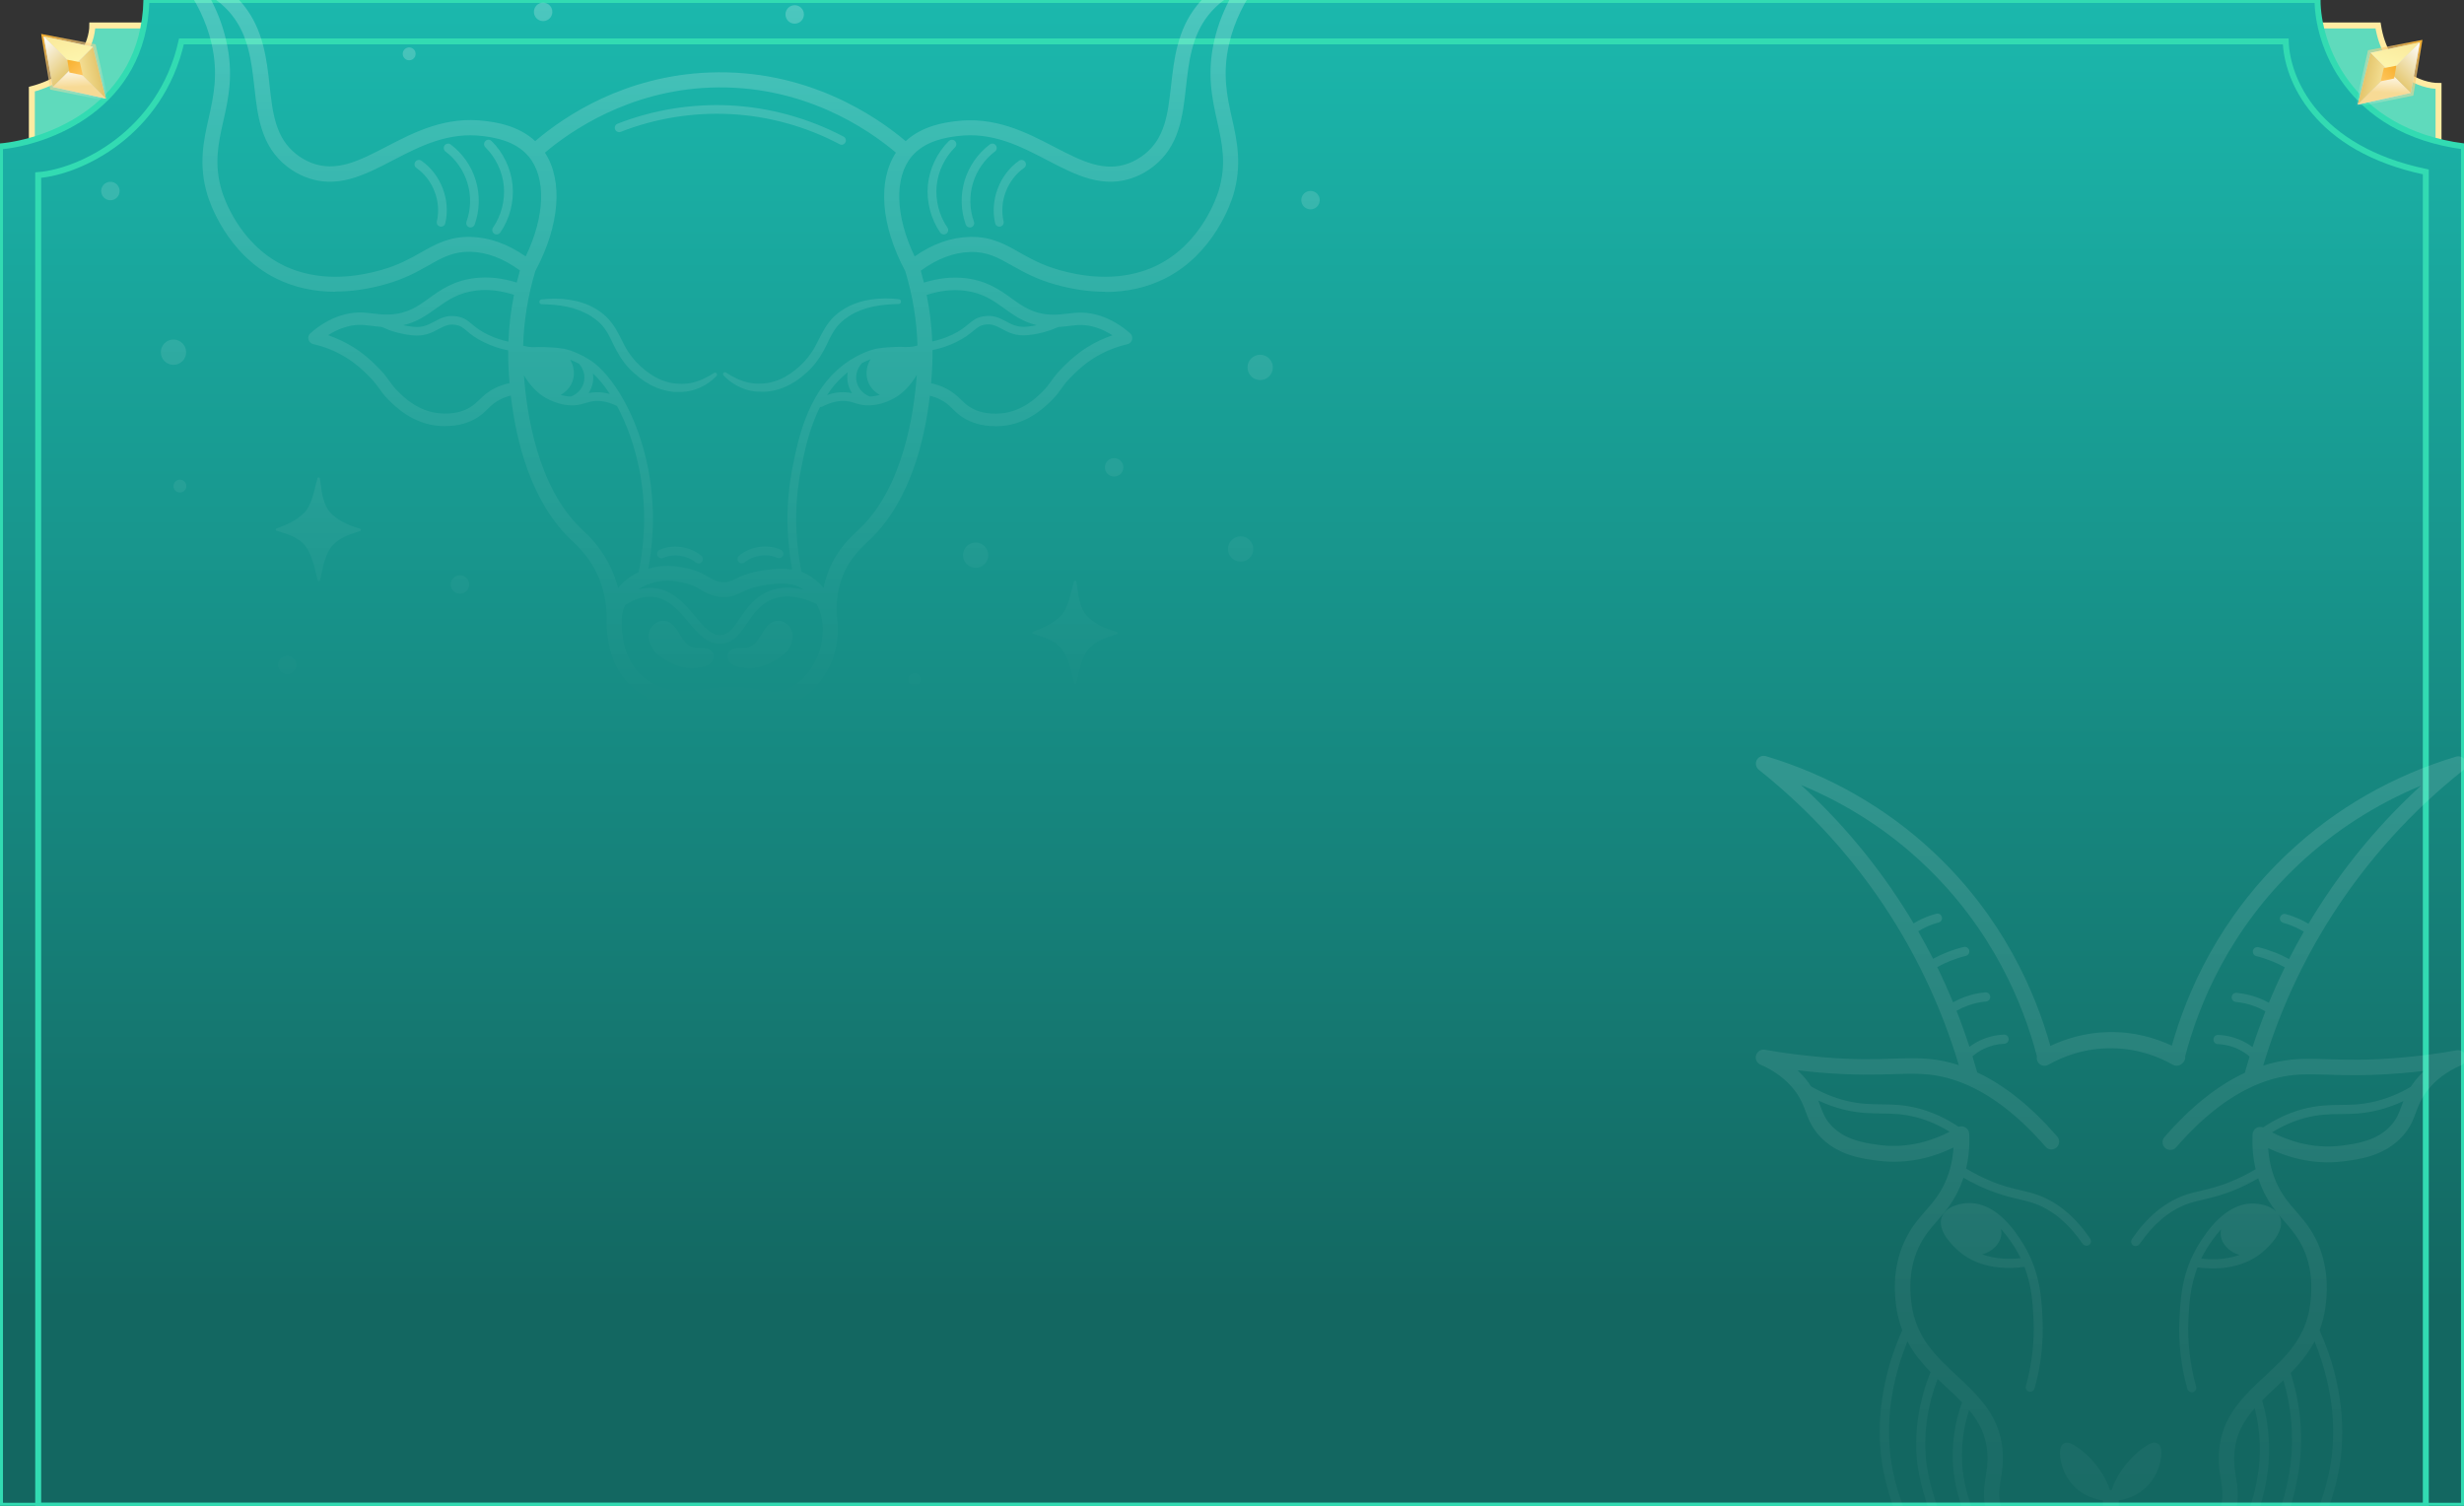 <svg width="414" height="253" viewBox="0 0 414 253" fill="none" xmlns="http://www.w3.org/2000/svg">
<rect x="0" y="0" width="414" height="253" fill="#333333" stroke="none"/>
<g clip-path="url(#clip0_89_27904)">
<path d="M409.721 14.442V25.674H5.349V14.977C13.479 12.837 15.511 6.953 15.511 4.279H399.558C400.842 12.409 406.868 14.442 409.721 14.442Z" fill="#5FDABC" stroke="#FFEBA2"/>
<path d="M0 24.605V253H414V24.605C394.316 22.037 389.395 7.132 389.395 0H24.605C24.177 17.972 8.023 23.892 0 24.605Z" fill="url(#paint0_linear_89_27904)" stroke="#32DBB2"/>
<path d="M30.49 6.953C27.001 22.5 13.373 28.884 6.42 29.419L6.418 253H407.581C407.581 196.302 407.583 44.716 407.583 28.884C389.002 25 384.226 13.194 384.048 6.953H30.49Z" stroke="#32DBB2"/>
<path d="M397.875 8.439L407.013 6.699L405.49 16.054L395.699 18.012L397.875 8.439Z" fill="url(#paint1_linear_89_27904)"/>
<path d="M405.056 15.616L396.136 17.574L398.312 8.871L406.579 7.131L405.056 15.616Z" fill="#D9D9D9"/>
<path d="M401.575 12.135L396.136 17.574L405.056 15.616L401.575 12.135Z" fill="url(#paint2_linear_89_27904)"/>
<path d="M396.136 17.575L401.576 12.135L398.312 8.872L396.136 17.575Z" fill="url(#paint3_linear_89_27904)"/>
<path d="M398.316 8.868L401.579 12.132L406.583 7.128L398.316 8.868Z" fill="url(#paint4_linear_89_27904)"/>
<path d="M405.06 15.613L401.578 12.132L406.583 7.127L405.06 15.613Z" fill="url(#paint5_linear_89_27904)"/>
<path d="M400.524 11.445L402.625 11.036L402.265 13.186L400.014 13.647L400.524 11.445Z" fill="url(#paint6_linear_89_27904)"/>
<path d="M16.054 7.439L6.916 5.699L8.439 15.054L18.23 17.012L16.054 7.439Z" fill="url(#paint7_linear_89_27904)"/>
<path d="M8.872 14.616L17.793 16.574L15.617 7.871L7.349 6.131L8.872 14.616Z" fill="#D9D9D9"/>
<path d="M12.353 11.135L17.793 16.574L8.872 14.616L12.353 11.135Z" fill="url(#paint8_linear_89_27904)"/>
<path d="M17.793 16.575L12.353 11.135L15.617 7.872L17.793 16.575Z" fill="url(#paint9_linear_89_27904)"/>
<path d="M15.613 7.868L12.35 11.132L7.345 6.128L15.613 7.868Z" fill="url(#paint10_linear_89_27904)"/>
<path d="M8.869 14.613L12.35 11.132L7.346 6.127L8.869 14.613Z" fill="url(#paint11_linear_89_27904)"/>
<path d="M13.405 10.445L11.304 10.036L11.664 12.186L13.915 12.647L13.405 10.445Z" fill="url(#paint12_linear_89_27904)"/>
<path opacity="0.4" fill-rule="evenodd" clip-rule="evenodd" d="M123.223 -56.902C124.081 -56.902 124.772 -57.593 124.772 -58.451C124.772 -59.309 124.081 -60 123.223 -60C122.365 -60 121.674 -59.309 121.674 -58.451C121.674 -57.593 122.365 -56.902 123.223 -56.902ZM160.696 -36.859C161.872 -36.859 162.823 -37.811 162.823 -38.987C162.823 -40.163 161.872 -41.114 160.696 -41.114C159.52 -41.114 158.568 -40.163 158.568 -38.987C158.568 -37.811 159.52 -36.859 160.696 -36.859ZM59.829 -14.521C59.642 -14.596 59.642 -14.838 59.829 -14.913C59.964 -14.967 60.112 -15.024 60.271 -15.085C61.428 -15.528 63.153 -16.189 64.532 -17.6C65.545 -18.657 66.02 -20.614 66.391 -22.143L66.391 -22.143L66.391 -22.144L66.391 -22.144L66.391 -22.145L66.391 -22.145L66.391 -22.145C66.498 -22.586 66.596 -22.991 66.696 -23.33C66.752 -23.535 67.07 -23.535 67.107 -23.311C67.154 -23.037 67.196 -22.722 67.241 -22.381L67.241 -22.381C67.446 -20.84 67.722 -18.764 68.898 -17.526C70.466 -15.865 72.761 -15.156 73.862 -14.857C74.068 -14.801 74.068 -14.521 73.862 -14.465C73.686 -14.402 73.487 -14.338 73.27 -14.269L73.27 -14.269C72.139 -13.907 70.544 -13.396 69.29 -12.095C68.119 -10.894 67.667 -8.7 67.348 -7.152C67.275 -6.801 67.21 -6.482 67.144 -6.217C67.088 -6.011 66.79 -5.993 66.734 -6.217C66.649 -6.511 66.564 -6.871 66.47 -7.27C66.087 -8.898 65.548 -11.191 64.214 -12.45C63.09 -13.501 61.681 -13.935 60.62 -14.262L60.62 -14.262L60.62 -14.262L60.62 -14.262C60.324 -14.353 60.056 -14.436 59.829 -14.521ZM46.411 46.801C49.378 48.276 52.737 49.022 56.339 49.022L56.377 48.985C59.064 48.985 61.882 48.574 64.793 47.753C67.984 46.858 70.149 45.645 72.052 44.562C74.348 43.256 76.177 42.248 79.032 42.304C81.826 42.373 84.62 43.43 87.355 45.446C87.162 46.121 86.984 46.797 86.819 47.474C84.403 46.711 82.037 46.458 79.778 46.727C76.195 47.156 74.012 48.724 72.09 50.105C70.13 51.523 68.413 52.736 65.409 52.848C64.474 52.882 63.679 52.792 62.911 52.705L62.91 52.705L62.684 52.68L62.62 52.672C61.054 52.488 59.443 52.298 57.16 53.053C55.35 53.65 53.67 54.639 52.14 56.002C51.842 56.263 51.73 56.674 51.823 57.047C51.916 57.42 52.233 57.719 52.607 57.812C54.66 58.279 56.544 59.062 58.261 60.145C59.81 61.115 60.874 62.123 61.508 62.739C62.661 63.837 63.171 64.536 63.658 65.204L63.711 65.277C64.121 65.855 64.55 66.452 65.315 67.218L65.329 67.231C66.313 68.215 69.273 71.175 73.639 71.547C74.049 71.603 74.441 71.603 74.833 71.603L74.852 71.584C76.942 71.584 78.771 71.099 80.282 70.11C81.008 69.626 81.511 69.143 81.994 68.678L81.999 68.673C82.596 68.076 83.119 67.572 84.108 67.087C84.649 66.816 85.225 66.607 85.826 66.463C86.7 74.02 89.149 84.13 95.79 90.545C95.865 90.638 95.958 90.731 96.07 90.825C97.209 91.888 99.093 93.699 100.456 96.722C101.435 98.91 101.929 101.341 101.95 103.952C101.926 104.334 101.922 104.705 101.931 105.06L101.93 105.082C101.925 105.167 101.929 105.25 101.941 105.331C101.981 106.22 102.101 106.992 102.191 107.564C102.378 108.777 102.956 112.491 106.185 115.421C106.984 116.145 107.817 116.701 108.64 117.13C109.137 118.548 109.893 119.814 110.869 120.889C114.172 124.528 118.893 124.677 120.965 124.677L121.002 124.696H121.282L121.355 124.695C123.428 124.677 128.129 124.635 131.154 121.038C131.812 120.243 132.344 119.336 132.73 118.336C132.761 118.325 132.792 118.314 132.823 118.303C132.863 118.288 132.905 118.273 132.946 118.258C137.686 116.447 139.646 111.521 139.981 110.55C140.228 109.848 141.059 107.195 140.679 104.18C140.679 104.139 140.676 104.097 140.672 104.056C140.392 101.387 140.728 98.924 141.624 96.703C142.784 93.83 144.653 92.084 145.796 91.016L145.841 90.974C145.925 90.899 146 90.825 146.07 90.755C146.105 90.72 146.138 90.686 146.172 90.654C146.205 90.622 146.238 90.591 146.27 90.563C152.908 84.152 155.357 74.05 156.233 66.494C156.828 66.636 157.398 66.837 157.934 67.106C158.923 67.591 159.446 68.095 160.043 68.692L160.143 68.788C160.596 69.225 161.065 69.677 161.76 70.129C163.29 71.099 165.1 71.603 167.19 71.603L167.209 71.622C167.601 71.622 167.993 71.603 168.403 71.566C172.769 71.194 175.729 68.234 176.713 67.25L176.726 67.236C177.492 66.471 177.921 65.874 178.331 65.295C178.817 64.605 179.339 63.896 180.534 62.757L180.623 62.673C181.266 62.067 182.302 61.09 183.781 60.163C185.498 59.1 187.382 58.316 189.435 57.831C189.827 57.737 190.126 57.439 190.219 57.066C190.312 56.692 190.2 56.282 189.902 56.02C188.371 54.658 186.692 53.669 184.882 53.072C182.589 52.314 180.956 52.508 179.401 52.693L179.358 52.699L179.153 52.722L179.153 52.722C178.375 52.809 177.559 52.901 176.633 52.867C173.629 52.755 171.93 51.542 169.952 50.123C168.03 48.742 165.847 47.175 162.264 46.745C160.009 46.477 157.648 46.729 155.237 47.488C155.074 46.819 154.898 46.152 154.707 45.485C157.458 43.468 160.251 42.41 163.029 42.341C165.876 42.267 167.684 43.288 169.99 44.589L170.008 44.599L170.143 44.675L170.143 44.675L170.143 44.675L170.143 44.675C172.014 45.721 174.152 46.916 177.268 47.791C180.179 48.612 182.997 49.022 185.684 49.022L185.721 49.06C189.323 49.06 192.682 48.313 195.65 46.839C204.047 42.677 206.903 33.813 207.201 32.824C208.731 27.673 207.854 23.698 206.996 19.873C206.175 16.215 205.335 12.427 206.529 7.295C207.388 3.655 209.067 0.166 211.531 -3.063C211.867 -3.511 211.867 -4.126 211.549 -4.574C211.213 -5.041 210.635 -5.228 210.112 -5.041C206.231 -3.735 203.189 -1.7 201.061 0.987C197.803 5.101 197.257 9.977 196.773 14.299L196.769 14.33L196.759 14.422C196.222 19.142 195.757 23.231 192.234 25.975C191.488 26.553 190.648 27.039 189.808 27.375C185.594 29.064 181.694 27.042 177.19 24.706L177.118 24.669C172.453 22.243 167.153 19.499 160.453 20.377C158.771 20.595 155.026 21.087 152.172 23.711C147.154 19.473 135.499 11.536 119.117 12.184C105.065 12.763 95.086 19.312 89.925 23.707C87.067 21.054 83.297 20.559 81.607 20.339C74.889 19.462 69.608 22.205 64.942 24.631L64.901 24.652C60.384 26.995 56.494 29.012 52.252 27.337C51.413 27.001 50.573 26.516 49.826 25.938C46.281 23.176 45.814 19.07 45.291 14.293L45.288 14.262C44.804 9.94 44.257 5.064 40.999 0.95C38.872 -1.738 35.83 -3.753 31.948 -5.078C31.407 -5.246 30.828 -5.06 30.511 -4.612C30.175 -4.145 30.194 -3.548 30.53 -3.1C32.993 0.128 34.673 3.618 35.531 7.257C36.726 12.389 35.886 16.177 35.065 19.835L35.053 19.887C34.198 23.715 33.318 27.659 34.859 32.786C35.158 33.776 38.013 42.64 46.411 46.801ZM129.689 118.728C128.987 118.686 128.298 118.562 127.571 118.426C126.004 118.127 124.063 117.772 120.778 118.071C119.584 118.183 118.782 118.314 118.072 118.444L118.035 118.451C116.877 118.653 115.946 118.816 114.284 118.65C113.719 118.592 112.946 118.514 112.054 118.328C112.263 118.631 112.49 118.919 112.735 119.191C115.46 122.177 119.509 122.177 121.245 122.158C122.943 122.158 126.899 122.139 129.195 119.396C129.373 119.185 129.538 118.961 129.689 118.728ZM110.291 115.114C111.941 115.853 113.527 116.012 114.527 116.112C115.794 116.236 116.463 116.122 117.482 115.949L117.482 115.949L117.625 115.925C118.352 115.794 119.248 115.645 120.536 115.514C121.469 115.421 122.327 115.402 123.092 115.402L123.13 115.421C125.313 115.421 126.862 115.701 128.057 115.944C129.624 116.242 130.576 116.41 132.05 115.85C135.745 114.432 137.331 110.457 137.593 109.655C137.769 109.161 139.159 104.925 137.194 101.469C134.525 100.192 132.169 99.883 130.165 100.529C127.89 101.256 126.695 103.009 125.539 104.707L125.537 104.709C124.38 106.407 123.279 108.012 121.245 108.18H120.928V108.199C118.763 108.199 117.251 106.407 115.665 104.523C114.004 102.544 112.269 100.492 109.637 100.268C108.167 100.141 106.602 100.618 105.001 101.686C104.701 102.376 104.544 103.085 104.476 103.772C104.481 104.235 104.472 104.703 104.449 105.176L104.448 105.19L104.447 105.206C104.484 105.94 104.587 106.61 104.673 107.154C104.823 108.162 105.289 111.203 107.864 113.536C108.589 114.192 109.354 114.674 110.109 115.031C110.172 115.054 110.233 115.082 110.291 115.114ZM138.379 98.79C138.585 97.734 138.889 96.713 139.291 95.733C140.69 92.299 142.93 90.228 144.143 89.108C144.292 88.977 144.422 88.847 144.534 88.735L144.535 88.734C151.781 81.729 153.592 69.32 154.039 62.978C153.083 64.609 151.675 66.287 149.667 67.199C148.939 67.535 147.446 68.207 145.487 68.095C144.647 68.039 144.087 67.871 143.583 67.703C143.191 67.572 142.837 67.46 142.333 67.404C141.045 67.236 139.646 67.553 138.153 68.319C138.041 68.375 137.929 68.393 137.817 68.393C137.806 68.393 137.794 68.393 137.783 68.392C135.913 72.056 135.128 76.066 134.57 78.937C133.472 84.514 133.516 90.275 134.671 96.077C134.823 96.132 134.97 96.192 135.111 96.255C136.354 96.822 137.451 97.667 138.379 98.79ZM133.107 95.693C132.041 89.95 132.044 84.237 133.133 78.695L133.139 78.664C134.147 73.547 135.834 64.988 142.855 60.499C143.198 60.281 143.529 60.087 143.847 59.914C143.897 59.879 143.951 59.85 144.007 59.828C145.865 58.843 147.216 58.594 147.393 58.562L147.409 58.559C149.742 58.204 151.813 58.279 151.906 58.297H151.944C151.972 58.297 152.002 58.298 152.034 58.298L152.113 58.3C152.508 58.307 153.169 58.32 153.941 58.111C154.012 58.09 154.084 58.069 154.155 58.047C154.036 53.882 153.355 49.703 152.114 45.578C147.99 37.866 147.421 30.384 150.53 25.645C145.778 21.623 134.741 14.092 119.229 14.722C105.565 15.277 95.826 22.037 91.56 25.65C94.636 30.379 94.058 37.854 89.946 45.541C88.699 49.685 88.019 53.896 87.904 58.076C87.963 58.094 88.023 58.112 88.083 58.129C88.997 58.372 89.725 58.335 90.08 58.316H90.117C90.117 58.316 92.282 58.223 94.615 58.577C94.677 58.577 96.059 58.812 97.985 59.829C98.076 59.857 98.163 59.903 98.24 59.967C98.538 60.132 98.849 60.315 99.168 60.518C100.932 61.652 102.992 63.978 104.821 67.269C104.839 67.296 104.855 67.325 104.869 67.354C106.543 70.388 108.02 74.233 108.891 78.713C109.968 84.206 109.976 89.865 108.93 95.55C109.415 95.413 109.936 95.298 110.496 95.21C112.264 94.925 113.69 95.169 114.676 95.337L114.807 95.36C116.99 95.751 118.147 96.423 119.062 96.965L119.156 97.019C119.85 97.419 120.333 97.697 121.226 97.804C122.197 97.916 122.645 97.711 123.54 97.282C124.548 96.797 125.929 96.143 128.56 95.77C130.281 95.523 131.815 95.499 133.107 95.693ZM107.302 96.141C108.481 90.345 108.532 84.567 107.435 78.993C106.603 74.734 105.224 71.088 103.67 68.217C102.27 67.526 100.938 67.244 99.691 67.404C99.287 67.449 98.98 67.542 98.672 67.634C98.596 67.657 98.519 67.68 98.44 67.703L98.307 67.743L98.307 67.743C97.836 67.884 97.303 68.044 96.537 68.095C96.427 68.101 96.317 68.105 96.21 68.106C96.162 68.113 96.113 68.113 96.07 68.113L96.064 68.107C94.361 68.096 93.047 67.508 92.386 67.212L92.386 67.212L92.357 67.199C90.379 66.301 88.984 64.661 88.029 63.053C88.487 69.429 90.305 81.733 97.526 88.697C97.6 88.772 97.694 88.865 97.806 88.959L97.817 88.969C98.995 90.091 101.207 92.198 102.751 95.658C103.203 96.668 103.568 97.716 103.844 98.802C104.545 97.91 105.643 96.895 107.302 96.141ZM109.787 98.793C108.937 98.726 108.076 98.811 107.207 99.048C108.073 98.453 109.257 97.927 110.869 97.674C112.306 97.431 113.426 97.636 114.34 97.804C116.094 98.121 116.953 98.625 117.774 99.111L117.803 99.127C118.633 99.607 119.489 100.102 120.928 100.268C122.599 100.47 123.547 100.021 124.555 99.544L124.604 99.521C125.5 99.092 126.638 98.551 128.896 98.234C131.882 97.804 133.412 98.215 134.047 98.513C134.431 98.688 134.774 98.891 135.076 99.104C133.14 98.596 131.345 98.606 129.717 99.129C126.973 100.019 125.519 102.144 124.347 103.855L124.324 103.888L124.318 103.897C123.294 105.404 122.474 106.613 121.133 106.706C119.548 106.836 118.28 105.327 116.807 103.575L116.803 103.571L116.789 103.553C115.019 101.449 113.006 99.054 109.787 98.793ZM97.3 61.123C96.733 60.821 96.224 60.599 95.796 60.437C96.428 61.491 96.604 62.766 96.238 63.933C95.836 65.203 94.929 65.943 94.212 66.347C94.703 66.495 95.283 66.613 95.936 66.629C97.139 66.156 97.998 65.122 98.16 63.896C98.363 62.51 97.587 61.462 97.3 61.123ZM98.901 66.049C99.085 66.009 99.285 65.974 99.504 65.949C100.454 65.826 101.445 65.91 102.464 66.191C101.522 64.755 100.553 63.595 99.629 62.743C99.693 63.16 99.705 63.615 99.635 64.101C99.533 64.805 99.279 65.466 98.901 66.049ZM85.419 57.405C85.522 54.784 85.837 52.157 86.362 49.539C84.162 48.823 82.028 48.574 80.021 48.817C76.996 49.169 75.208 50.444 73.335 51.78L73.303 51.803L73.263 51.831C71.683 52.956 70.066 54.107 67.765 54.641C68.233 54.741 68.778 54.835 69.384 54.901C70.976 55.084 71.922 54.585 72.927 54.055L72.986 54.024C74.031 53.464 75.132 52.885 76.774 53.165C77.987 53.371 78.603 53.874 79.331 54.49L79.38 54.531C80.002 55.044 80.71 55.627 82.055 56.263C83.121 56.769 84.247 57.154 85.419 57.405ZM64.043 54.915C63.458 54.879 62.922 54.815 62.423 54.751C60.949 54.565 59.68 54.416 57.813 55.031C56.88 55.33 55.984 55.759 55.126 56.319C56.638 56.842 58.056 57.513 59.381 58.334C61.098 59.417 62.274 60.518 62.964 61.19C64.29 62.442 64.889 63.277 65.407 63.998L65.427 64.026L65.541 64.182L65.541 64.182C65.904 64.679 66.235 65.133 66.827 65.725L66.843 65.74C67.787 66.685 70.243 69.141 73.844 69.438C75.953 69.625 77.744 69.252 79.144 68.337C79.704 67.964 80.114 67.572 80.543 67.162L80.552 67.153C81.184 66.539 81.912 65.834 83.194 65.202C83.953 64.822 84.764 64.545 85.616 64.366C85.53 63.361 85.472 62.42 85.433 61.563C85.391 60.667 85.375 59.77 85.383 58.872C83.997 58.595 82.667 58.151 81.421 57.551C79.872 56.823 79.051 56.133 78.397 55.573C77.744 55.032 77.352 54.714 76.55 54.584C75.393 54.397 74.647 54.789 73.695 55.293C72.575 55.89 71.306 56.562 69.235 56.338C67.186 56.105 65.791 55.604 65.462 55.486C65.422 55.471 65.398 55.463 65.39 55.461C65.344 55.442 65.292 55.419 65.241 55.395C65.19 55.372 65.138 55.349 65.092 55.33L65.031 55.304C64.753 55.185 64.436 55.049 64.043 54.915ZM35 -0.881C36.376 1.54 37.362 4.072 37.976 6.697C39.32 12.389 38.368 16.644 37.51 20.395L37.501 20.434C36.683 24.096 35.909 27.559 37.267 32.059C37.528 32.955 40.085 40.848 47.531 44.544C50.741 46.148 56.227 47.585 64.065 45.365C66.958 44.544 68.992 43.405 70.765 42.397L70.825 42.364C73.229 41.014 75.516 39.729 79.051 39.803C82.204 39.878 85.302 40.979 88.326 43.088C91.591 36.314 91.797 29.819 88.811 26.274C86.534 23.568 82.82 23.082 81.234 22.877C75.343 22.115 70.655 24.536 66.12 26.878L66.062 26.908C61.191 29.446 56.582 31.835 51.263 29.726C50.2 29.315 49.154 28.7 48.221 27.972C43.836 24.557 43.276 19.499 42.735 14.61C42.268 10.43 41.783 6.1 38.984 2.554C37.926 1.219 36.592 0.067 35 -0.881ZM142.444 62.543C141.041 63.649 139.899 64.957 138.963 66.367C140.187 65.941 141.372 65.802 142.52 65.949C142.751 65.976 142.959 66.013 143.151 66.055C142.768 65.469 142.51 64.8 142.407 64.082C142.327 63.525 142.354 63.009 142.444 62.543ZM146.149 66.627C146.772 66.605 147.332 66.489 147.81 66.346C147.092 65.942 146.187 65.202 145.785 63.933C145.41 62.736 145.605 61.425 146.278 60.356C145.866 60.511 145.376 60.721 144.832 61.003C144.826 61.009 144.821 61.016 144.815 61.022C144.628 61.227 143.658 62.347 143.882 63.877C144.064 65.118 144.925 66.162 146.149 66.627ZM156.677 58.823C156.687 59.745 156.67 60.664 156.628 61.582C156.589 62.44 156.53 63.382 156.444 64.388C157.289 64.568 158.094 64.844 158.848 65.221C160.131 65.852 160.858 66.558 161.49 67.172L161.498 67.18L161.604 67.282C161.996 67.658 162.384 68.031 162.898 68.356C164.298 69.27 166.071 69.625 168.198 69.457C171.798 69.16 174.255 66.704 175.199 65.759L175.215 65.743C175.807 65.151 176.138 64.698 176.5 64.201L176.5 64.201L176.501 64.201L176.615 64.045L176.635 64.017L176.635 64.017C177.153 63.295 177.752 62.461 179.078 61.208L179.106 61.182C179.8 60.525 180.967 59.421 182.661 58.353C183.986 57.513 185.404 56.842 186.916 56.338C186.057 55.778 185.162 55.349 184.229 55.05C182.362 54.434 181.093 54.583 179.619 54.77C179.08 54.839 178.5 54.908 177.859 54.942C177.448 55.085 177.046 55.246 176.652 55.423H176.615L176.606 55.427L176.587 55.434C176.369 55.517 174.922 56.073 172.77 56.3C170.699 56.524 169.43 55.853 168.31 55.255C167.358 54.752 166.612 54.36 165.455 54.546C164.685 54.672 164.293 54.986 163.686 55.472L163.607 55.535L163.572 55.565C162.924 56.102 162.105 56.781 160.584 57.514C159.355 58.106 158.043 58.546 156.677 58.823ZM174.176 54.636C171.904 54.088 170.295 52.939 168.739 51.822C166.854 50.459 165.063 49.19 162.021 48.836C160.002 48.593 157.886 48.84 155.696 49.552C156.218 52.154 156.533 54.767 156.639 57.371C157.798 57.118 158.913 56.745 159.968 56.245C161.314 55.608 162.021 55.025 162.644 54.512L162.693 54.472L162.739 54.434C163.447 53.853 164.062 53.348 165.25 53.147C166.879 52.869 167.958 53.437 169.014 53.992L169.038 54.005L169.044 54.008C170.068 54.548 171.019 55.05 172.64 54.882C173.212 54.817 173.728 54.729 174.176 54.636ZM171.259 42.397C168.907 41.054 166.668 39.803 163.29 39.803H163.271H162.954C159.8 39.878 156.684 40.979 153.679 43.088C150.432 36.314 150.208 29.819 153.194 26.274C155.471 23.568 159.184 23.082 160.771 22.877C166.686 22.093 171.389 24.538 175.943 26.908C180.813 29.446 185.423 31.835 190.741 29.726C191.805 29.316 192.85 28.7 193.783 27.972C198.169 24.557 198.729 19.499 199.27 14.61C199.736 10.43 200.222 6.1 203.021 2.554C204.085 1.211 205.428 0.054 207.033 -0.898C205.671 1.547 204.663 4.085 204.047 6.697C202.722 12.389 203.674 16.644 204.514 20.395L204.523 20.435C205.341 24.096 206.114 27.559 204.756 32.059C204.477 32.936 201.939 40.848 194.492 44.544C191.283 46.148 185.796 47.585 177.958 45.365C175.082 44.548 173.073 43.418 171.289 42.415L171.259 42.397ZM122.029 62.627C123.242 63.429 124.548 64.045 125.91 64.306C126.582 64.437 127.273 64.493 127.944 64.437H127.945C128.15 64.437 128.318 64.437 128.486 64.4C128.598 64.4 128.71 64.383 128.821 64.366C128.877 64.358 128.933 64.35 128.989 64.344C129.325 64.288 129.661 64.213 129.979 64.12C131.304 63.746 132.517 63.037 133.618 62.16C134.737 61.283 135.689 60.238 136.454 59.062C136.861 58.437 137.205 57.758 137.562 57.055C137.875 56.437 138.198 55.799 138.582 55.162C138.992 54.49 139.496 53.818 140.075 53.258C140.653 52.68 141.306 52.213 141.997 51.803C142.687 51.392 143.415 51.075 144.162 50.832C144.908 50.571 145.673 50.422 146.438 50.31C147.203 50.198 147.969 50.142 148.752 50.142C149.517 50.142 150.283 50.179 151.029 50.273C151.253 50.291 151.421 50.496 151.384 50.721C151.365 50.926 151.197 51.075 150.992 51.075C149.517 51.112 148.062 51.224 146.662 51.523C145.263 51.822 143.919 52.325 142.743 53.053C142.165 53.426 141.605 53.856 141.138 54.322C140.653 54.807 140.261 55.349 139.907 55.946C139.654 56.371 139.43 56.834 139.201 57.307C139.108 57.499 139.014 57.693 138.918 57.887C138.582 58.558 138.227 59.249 137.798 59.921C137.369 60.574 136.883 61.227 136.342 61.806C135.801 62.384 135.204 62.907 134.588 63.392C133.356 64.362 131.919 65.146 130.352 65.538C129.96 65.631 129.568 65.725 129.157 65.762L129.154 65.762L128.922 65.783C128.833 65.792 128.746 65.8 128.662 65.808L128.56 65.818H127.982C127.179 65.837 126.358 65.743 125.574 65.519C124.025 65.071 122.644 64.213 121.581 63.093C121.45 62.963 121.469 62.757 121.581 62.627C121.693 62.515 121.861 62.515 121.991 62.589L122.029 62.627ZM157.971 39.075C158.12 39.281 158.344 39.393 158.587 39.393C158.718 39.393 158.867 39.355 158.998 39.262C159.333 39.038 159.408 38.572 159.184 38.236C157.803 36.22 157.15 33.682 157.374 31.256C157.598 28.83 158.736 26.46 160.472 24.743C160.752 24.463 160.752 23.997 160.472 23.698C160.192 23.418 159.725 23.418 159.427 23.698C157.449 25.658 156.161 28.364 155.9 31.125C155.638 33.888 156.404 36.78 157.971 39.075ZM162.954 38.217C162.656 38.217 162.376 38.03 162.264 37.732C161.424 35.362 161.349 32.749 162.077 30.342C162.805 27.934 164.298 25.788 166.295 24.277C166.612 24.034 167.078 24.09 167.321 24.426C167.564 24.743 167.508 25.21 167.172 25.452C165.417 26.777 164.111 28.662 163.477 30.771C162.842 32.88 162.898 35.175 163.645 37.247C163.775 37.639 163.589 38.049 163.197 38.18C163.122 38.217 163.029 38.217 162.954 38.217ZM167.209 37.527C167.284 37.862 167.582 38.087 167.918 38.087C167.946 38.087 167.974 38.082 168.002 38.077C168.03 38.072 168.058 38.068 168.086 38.068C168.478 37.974 168.72 37.583 168.627 37.191C167.843 33.869 169.262 30.174 172.061 28.214C172.397 27.972 172.471 27.524 172.248 27.188C172.005 26.852 171.557 26.777 171.221 27.001C167.955 29.297 166.294 33.626 167.209 37.527ZM124.66 94.669C124.455 94.669 124.231 94.576 124.082 94.389C123.82 94.072 123.876 93.605 124.194 93.344C126.097 91.795 128.896 91.385 131.173 92.355C131.546 92.523 131.714 92.952 131.565 93.325C131.397 93.699 130.968 93.867 130.595 93.717C128.822 92.952 126.62 93.269 125.127 94.482C124.996 94.594 124.828 94.65 124.66 94.65V94.669ZM120.424 63.131C119.36 64.25 117.998 65.127 116.43 65.557C115.665 65.781 114.844 65.874 114.023 65.855H113.444C113.239 65.855 113.034 65.837 112.847 65.799C112.436 65.762 112.045 65.669 111.653 65.575L111.653 65.575C110.085 65.183 108.648 64.4 107.416 63.429C106.801 62.944 106.203 62.421 105.662 61.843C105.121 61.264 104.636 60.63 104.207 59.958C103.777 59.286 103.423 58.596 103.087 57.924C102.996 57.742 102.907 57.561 102.82 57.382L102.818 57.377L102.817 57.375L102.816 57.373L102.816 57.373C102.582 56.895 102.355 56.429 102.098 55.983C101.743 55.386 101.351 54.826 100.866 54.359C100.4 53.893 99.84 53.464 99.261 53.09C98.085 52.363 96.742 51.859 95.342 51.56C93.943 51.243 92.487 51.15 91.013 51.112C90.789 51.112 90.602 50.926 90.621 50.702C90.621 50.496 90.789 50.329 90.975 50.31C91.722 50.235 92.487 50.179 93.252 50.179C94.017 50.179 94.782 50.235 95.566 50.347C96.331 50.459 97.096 50.627 97.843 50.87C98.589 51.112 99.317 51.43 100.008 51.84C100.698 52.251 101.351 52.717 101.93 53.296C102.508 53.856 103.012 54.528 103.423 55.199C103.807 55.837 104.13 56.474 104.443 57.092L104.443 57.092L104.443 57.092L104.443 57.092L104.443 57.092L104.443 57.092L104.443 57.093L104.443 57.093L104.443 57.093L104.443 57.093L104.443 57.093L104.443 57.093L104.443 57.093L104.443 57.093L104.444 57.093L104.444 57.093L104.444 57.093L104.444 57.093L104.444 57.094L104.444 57.094L104.444 57.094L104.444 57.094L104.444 57.094L104.444 57.094L104.444 57.094L104.444 57.094L104.444 57.094L104.444 57.094L104.444 57.095L104.444 57.095L104.444 57.095L104.444 57.095L104.444 57.095L104.444 57.095L104.444 57.095L104.444 57.095L104.445 57.095L104.445 57.095L104.445 57.096L104.445 57.096L104.445 57.096L104.445 57.096C104.8 57.798 105.144 58.475 105.55 59.1C106.315 60.275 107.267 61.302 108.387 62.197C109.488 63.075 110.701 63.784 112.026 64.157C112.362 64.25 112.679 64.325 113.015 64.381L113.519 64.437C113.66 64.437 113.802 64.45 113.966 64.466L114.06 64.474C114.732 64.53 115.422 64.474 116.094 64.344C117.438 64.082 118.744 63.467 119.976 62.664C120.125 62.571 120.33 62.608 120.424 62.757C120.517 62.888 120.48 63.056 120.386 63.168L120.424 63.131ZM83.025 39.262C83.137 39.355 83.287 39.393 83.436 39.393C83.679 39.393 83.903 39.281 84.052 39.076C85.638 36.799 86.385 33.906 86.123 31.126C85.862 28.345 84.574 25.639 82.596 23.698C82.298 23.4 81.831 23.4 81.551 23.698C81.253 23.997 81.253 24.463 81.551 24.743C83.287 26.46 84.425 28.83 84.649 31.256C84.873 33.682 84.22 36.22 82.839 38.236C82.615 38.572 82.689 39.038 83.025 39.262ZM79.069 38.217C79.069 38.217 78.901 38.217 78.827 38.18C78.435 38.049 78.248 37.62 78.379 37.247C79.125 35.175 79.181 32.88 78.547 30.771C77.912 28.662 76.606 26.777 74.852 25.453C74.534 25.21 74.46 24.743 74.702 24.426C74.945 24.109 75.412 24.034 75.729 24.277C77.726 25.788 79.237 27.934 79.946 30.342C80.674 32.749 80.6 35.362 79.76 37.732C79.648 38.031 79.368 38.217 79.069 38.217ZM73.937 38.068C73.993 38.087 74.105 38.087 74.105 38.087C74.441 38.087 74.74 37.863 74.814 37.527C75.748 33.626 74.087 29.297 70.802 27.001C70.466 26.777 70 26.852 69.776 27.188C69.552 27.524 69.626 27.991 69.962 28.214C72.762 30.174 74.18 33.869 73.396 37.191C73.303 37.583 73.545 37.974 73.937 38.068ZM117.363 94.669C117.195 94.669 117.027 94.613 116.897 94.501C115.404 93.288 113.202 92.971 111.429 93.736C111.056 93.904 110.626 93.736 110.458 93.344C110.29 92.971 110.458 92.542 110.85 92.374C113.108 91.403 115.926 91.814 117.83 93.363C118.147 93.624 118.184 94.091 117.942 94.408C117.792 94.594 117.587 94.688 117.363 94.688V94.669ZM123.914 108.871C123.335 108.908 122.645 109.151 122.365 109.71C122.104 110.197 122.313 110.749 122.358 110.867C122.361 110.876 122.363 110.882 122.365 110.886C122.85 111.987 124.623 112.174 125.257 112.23C127.683 112.472 129.568 111.334 130.445 110.793C131.416 110.196 132.218 109.692 132.722 108.665C132.946 108.236 133.562 106.855 132.853 105.586C132.33 104.634 131.136 104.075 130.109 104.392C129.102 104.709 128.486 105.679 127.945 106.594C127.403 107.49 126.769 108.46 125.761 108.759C125.363 108.871 124.948 108.866 124.534 108.862C124.326 108.86 124.119 108.858 123.914 108.871ZM119.808 109.71C119.528 109.151 118.838 108.908 118.259 108.871C118.054 108.858 117.846 108.86 117.639 108.862C117.224 108.866 116.81 108.871 116.412 108.759C115.404 108.46 114.769 107.49 114.228 106.594C113.687 105.679 113.071 104.709 112.063 104.392C111.037 104.075 109.843 104.634 109.32 105.586C108.611 106.855 109.227 108.236 109.451 108.665C109.955 109.692 110.757 110.196 111.727 110.793C112.605 111.334 114.489 112.472 116.915 112.23C117.55 112.174 119.323 111.987 119.808 110.886C119.809 110.882 119.812 110.876 119.815 110.867C119.86 110.749 120.069 110.197 119.808 109.71ZM141.381 24.314C141.269 24.314 141.138 24.295 141.045 24.221C135.372 21.216 128.971 19.462 122.57 19.163C116.393 18.865 110.066 19.891 104.3 22.149C103.927 22.299 103.497 22.112 103.348 21.739C103.199 21.366 103.385 20.936 103.759 20.787C109.73 18.454 116.262 17.391 122.644 17.708C129.269 18.044 135.857 19.854 141.735 22.952C142.09 23.138 142.239 23.586 142.034 23.941C141.903 24.183 141.642 24.333 141.381 24.333V24.314ZM173.573 106.127C173.386 106.202 173.386 106.445 173.573 106.519V106.501C173.799 106.586 174.067 106.668 174.361 106.759L174.363 106.759L174.363 106.76L174.364 106.76L174.364 106.76L174.364 106.76C175.425 107.087 176.834 107.521 177.958 108.572C179.292 109.831 179.831 112.124 180.214 113.751L180.214 113.752L180.215 113.753C180.309 114.152 180.393 114.511 180.478 114.805C180.534 115.029 180.832 115.011 180.888 114.805C180.954 114.54 181.019 114.222 181.091 113.871L181.092 113.87L181.092 113.87C181.411 112.322 181.863 110.128 183.034 108.927C184.288 107.626 185.883 107.115 187.014 106.753C187.23 106.683 187.43 106.62 187.606 106.557C187.812 106.501 187.812 106.221 187.606 106.165C186.505 105.866 184.21 105.138 182.642 103.496C181.465 102.273 181.19 100.199 180.985 98.658C180.94 98.318 180.898 98.003 180.851 97.73C180.813 97.506 180.496 97.506 180.44 97.711C180.34 98.049 180.242 98.455 180.135 98.896L180.134 98.897L180.134 98.897C179.763 100.427 179.289 102.383 178.275 103.44C176.897 104.852 175.172 105.512 174.014 105.956L174.014 105.956L173.906 105.997C173.788 106.043 173.677 106.086 173.573 106.127ZM46.467 88.79C46.281 88.865 46.281 89.108 46.467 89.182V89.164C46.695 89.249 46.963 89.332 47.258 89.423C48.319 89.75 49.729 90.184 50.853 91.235C52.186 92.494 52.726 94.787 53.109 96.415L53.109 96.415C53.203 96.814 53.287 97.174 53.372 97.468C53.428 97.692 53.727 97.674 53.782 97.468C53.848 97.203 53.914 96.884 53.986 96.533C54.305 94.985 54.758 92.791 55.929 91.59C57.182 90.289 58.778 89.778 59.909 89.416L59.909 89.416L59.909 89.416C60.125 89.346 60.324 89.283 60.501 89.22C60.706 89.164 60.706 88.884 60.501 88.828C59.4 88.529 57.104 87.801 55.537 86.159C54.36 84.936 54.084 82.862 53.88 81.321C53.834 80.981 53.792 80.666 53.745 80.393C53.708 80.169 53.391 80.169 53.335 80.374C53.234 80.713 53.136 81.119 53.029 81.56C52.658 83.09 52.184 85.046 51.17 86.103C49.791 87.515 48.066 88.175 46.909 88.619L46.909 88.619L46.908 88.62L46.901 88.622L46.9 88.622L46.896 88.624L46.89 88.626C46.739 88.684 46.597 88.739 46.467 88.79ZM161.778 -3.697C161.778 -2.522 160.827 -1.57 159.651 -1.57C158.475 -1.57 157.524 -2.522 157.524 -3.697C157.524 -4.873 158.475 -5.825 159.651 -5.825C160.827 -5.825 161.778 -4.873 161.778 -3.697ZM186.692 -14.055C186.692 -12.879 185.74 -11.927 184.564 -11.927C183.389 -11.927 182.437 -12.879 182.437 -14.055C182.437 -15.23 183.389 -16.182 184.564 -16.182C185.74 -16.182 186.692 -15.23 186.692 -14.055ZM88.475 -32.362C89.65 -32.362 90.602 -33.313 90.602 -34.489C90.602 -35.665 89.65 -36.617 88.475 -36.617C87.299 -36.617 86.347 -35.665 86.347 -34.489C86.347 -33.313 87.299 -32.362 88.475 -32.362ZM31.276 59.174C31.276 60.35 30.324 61.302 29.149 61.302C27.973 61.302 27.021 60.35 27.021 59.174C27.021 57.999 27.973 57.047 29.149 57.047C30.324 57.047 31.276 57.999 31.276 59.174ZM77.016 126.879C78.192 126.879 79.144 125.928 79.144 124.752C79.144 123.576 78.192 122.624 77.016 122.624C75.841 122.624 74.889 123.576 74.889 124.752C74.889 125.928 75.841 126.879 77.016 126.879ZM123.97 142.872C123.97 144.048 123.018 145 121.842 145C120.666 145 119.715 144.048 119.715 142.872C119.715 141.697 120.666 140.745 121.842 140.745C123.018 140.745 123.97 141.697 123.97 142.872ZM213.863 61.731C213.863 62.906 212.911 63.858 211.736 63.858C210.561 63.858 209.609 62.906 209.609 61.731C209.609 60.556 210.561 59.604 211.736 59.604C212.911 59.604 213.863 60.556 213.863 61.731ZM208.451 94.37C209.626 94.37 210.579 93.418 210.579 92.243C210.579 91.068 209.626 90.115 208.451 90.115C207.276 90.115 206.324 91.068 206.324 92.243C206.324 93.418 207.276 94.37 208.451 94.37ZM163.925 95.415C165.1 95.415 166.052 94.464 166.052 93.288C166.052 92.112 165.1 91.16 163.925 91.16C162.749 91.16 161.797 92.112 161.797 93.288C161.797 94.464 162.749 95.415 163.925 95.415ZM91.255 3.543C92.111 3.543 92.804 2.85 92.804 1.995C92.804 1.139 92.111 0.446 91.255 0.446C90.4 0.446 89.707 1.139 89.707 1.995C89.707 2.85 90.4 3.543 91.255 3.543ZM133.524 3.973C134.383 3.973 135.073 3.282 135.073 2.424C135.073 1.565 134.383 0.875 133.524 0.875C132.666 0.875 131.975 1.565 131.975 2.424C131.975 3.282 132.666 3.973 133.524 3.973ZM151.57 -22.285C151.57 -21.426 150.88 -20.736 150.021 -20.736C149.163 -20.736 148.472 -21.426 148.472 -22.285C148.472 -23.143 149.163 -23.834 150.021 -23.834C150.88 -23.834 151.57 -23.143 151.57 -22.285ZM64.028 -38.11C64.028 -37.251 63.337 -36.561 62.479 -36.561C61.62 -36.561 60.93 -37.251 60.93 -38.11C60.93 -38.968 61.62 -39.658 62.479 -39.658C63.337 -39.658 64.028 -38.968 64.028 -38.11ZM77.278 99.745C78.136 99.745 78.827 99.054 78.827 98.196C78.827 97.337 78.136 96.647 77.278 96.647C76.419 96.647 75.729 97.337 75.729 98.196C75.729 99.054 76.419 99.745 77.278 99.745ZM49.807 111.726C49.807 112.584 49.117 113.275 48.259 113.275C47.4 113.275 46.71 112.584 46.71 111.726C46.71 110.867 47.4 110.177 48.259 110.177C49.117 110.177 49.807 110.867 49.807 111.726ZM159.931 137.031C159.931 137.887 159.237 138.58 158.382 138.58C157.526 138.58 156.833 137.887 156.833 137.031C156.833 136.176 157.526 135.482 158.382 135.482C159.237 135.482 159.931 136.176 159.931 137.031ZM96.182 140.857C97.037 140.857 97.731 140.163 97.731 139.308C97.731 138.452 97.037 137.759 96.182 137.759C95.327 137.759 94.633 138.452 94.633 139.308C94.633 140.163 95.327 140.857 96.182 140.857ZM187.196 80.075C188.054 80.075 188.744 79.385 188.744 78.526C188.744 77.668 188.054 76.978 187.196 76.978C186.337 76.978 185.647 77.668 185.647 78.526C185.647 79.385 186.337 80.075 187.196 80.075ZM221.739 33.626C221.739 34.485 221.048 35.175 220.19 35.175C219.331 35.175 218.641 34.485 218.641 33.626C218.641 32.768 219.331 32.077 220.19 32.077C221.048 32.077 221.739 32.768 221.739 33.626ZM18.549 33.645C19.407 33.645 20.098 32.955 20.098 32.096C20.098 31.238 19.407 30.547 18.549 30.547C17.691 30.547 17 31.238 17 32.096C17 32.955 17.691 33.645 18.549 33.645ZM69.832 9.049C69.832 9.646 69.346 10.131 68.749 10.131C68.152 10.131 67.667 9.646 67.667 9.049C67.667 8.452 68.152 7.966 68.749 7.966C69.346 7.966 69.832 8.452 69.832 9.049ZM143.49 -55.614C144.087 -55.614 144.572 -56.1 144.572 -56.697C144.572 -57.294 144.087 -57.779 143.49 -57.779C142.893 -57.779 142.407 -57.294 142.407 -56.697C142.407 -56.1 142.893 -55.614 143.49 -55.614ZM154.724 114.17C154.724 114.768 154.239 115.253 153.642 115.253C153.045 115.253 152.56 114.768 152.56 114.17C152.56 113.573 153.045 113.088 153.642 113.088C154.239 113.088 154.724 113.573 154.724 114.17ZM30.231 82.763C30.828 82.763 31.314 82.278 31.314 81.68C31.314 81.083 30.828 80.598 30.231 80.598C29.634 80.598 29.149 81.083 29.149 81.68C29.149 82.278 29.634 82.763 30.231 82.763Z" fill="url(#paint13_linear_89_27904)"/>
<path opacity="0.4" fill-rule="evenodd" clip-rule="evenodd" d="M329.123 178.965C326.448 170.027 322.56 161.529 317.518 153.665C311.563 144.374 304.154 136.208 295.522 129.341C295.018 128.934 294.882 128.255 295.173 127.693C295.464 127.15 296.104 126.878 296.705 127.053C307.218 130.175 316.956 135.742 324.869 143.171C336.527 154.111 341.958 166.641 344.499 175.738C346.904 174.594 350.26 173.488 354.333 173.411C358.718 173.331 362.329 174.48 364.91 175.696C367.47 166.612 372.906 154.164 384.495 143.288C392.428 135.82 402.166 130.253 412.678 127.13C413.28 126.956 413.92 127.227 414.211 127.79C414.502 128.352 414.347 129.031 413.862 129.419C405.211 136.286 397.821 144.471 391.866 153.742C386.824 161.607 382.936 170.105 380.261 179.043C381.865 178.528 383.477 178.189 385.097 178.027C387.036 177.833 388.937 177.891 391.129 177.968C394.097 178.065 397.801 178.182 403.213 177.716C406.413 177.445 409.633 177.037 412.775 176.475C413.435 176.359 414.075 176.746 414.269 177.387C414.463 178.027 414.133 178.705 413.532 178.977C411.127 180.005 409.187 181.46 407.791 183.302C406.763 184.66 406.355 185.727 405.928 186.891L405.889 186.995C405.436 188.205 404.962 189.471 403.737 190.828C400.691 194.262 396.308 194.824 393.689 195.134C388.491 195.794 384.03 194.32 381.101 192.904C381.217 194.843 381.644 196.667 382.342 198.374C383.284 200.643 384.493 202.035 385.761 203.495L385.795 203.533L385.815 203.556C387.069 205.004 388.361 206.494 389.403 208.809C391.51 213.545 390.92 218.089 390.723 219.598L390.722 219.613C390.531 221.036 390.191 222.327 389.739 223.51C393.978 233.045 393.933 241.08 393.107 246.206C391.381 257.01 384.515 267.93 375.165 274.738C374.196 275.436 373.206 276.096 372.159 276.775L372.138 276.789C369.059 278.822 365.594 281.11 361.568 285.503C359.321 287.955 357.288 290.655 355.518 293.502C355.486 293.719 355.363 293.918 355.167 294.038L355.152 294.048C355.012 294.178 354.823 294.251 354.624 294.251V294.232C354.489 294.232 354.353 294.193 354.236 294.115C353.977 293.965 353.843 293.681 353.867 293.404C352.097 290.541 350.064 287.858 347.816 285.406C343.801 281.023 340.31 278.714 337.226 276.697C336.999 276.546 336.775 276.398 336.553 276.251C335.751 275.719 334.979 275.208 334.219 274.661C324.87 267.872 318.004 256.932 316.277 246.128C315.453 241.014 315.407 232.987 319.616 223.497C319.149 222.292 318.799 220.974 318.605 219.516L318.599 219.474C318.4 217.939 317.81 213.402 319.924 208.712C320.971 206.365 322.271 204.872 323.532 203.437L323.565 203.398C324.833 201.938 326.042 200.546 326.984 198.277C327.702 196.57 328.109 194.747 328.226 192.807C325.297 194.243 320.836 195.697 315.637 195.038L315.614 195.035C312.993 194.705 308.626 194.155 305.59 190.732C304.348 189.316 303.863 188.036 303.398 186.794C302.971 185.65 302.564 184.564 301.536 183.206C300.139 181.383 298.2 179.928 295.794 178.88C295.174 178.609 294.863 177.93 295.057 177.29C295.251 176.65 295.891 176.262 296.551 176.378C299.693 176.941 302.913 177.348 306.113 177.62C311.545 178.085 315.23 177.969 318.198 177.872C320.389 177.794 322.29 177.736 324.23 177.93C325.868 178.094 327.5 178.44 329.123 178.965ZM360.463 284.436C358.351 286.751 356.431 289.242 354.727 291.884C353.011 289.209 351.074 286.679 348.941 284.359C344.818 279.849 341.236 277.483 338.099 275.411L338.099 275.411L338.079 275.398C337.032 274.719 336.062 274.079 335.131 273.4C326.247 266.941 319.439 256.137 317.81 245.876C317.06 241.199 316.984 233.977 320.483 225.387C321.548 227.38 322.928 229.042 324.378 230.533C322.425 235.367 321.642 240.311 322.077 245.255C322.135 245.876 323.512 260.288 334.976 268.9C337.118 270.502 339.082 271.532 340.97 272.522L341.202 272.643L341.209 272.647C344.465 274.333 347.275 275.788 350.202 279.607C351.725 281.571 352.954 283.778 353.886 286.162C353.798 286.475 353.915 286.828 354.198 287.016C354.324 287.107 354.451 287.147 354.594 287.152C354.584 287.152 354.575 287.152 354.566 287.152H354.624C354.614 287.152 354.604 287.152 354.594 287.152C354.724 287.147 354.848 287.105 354.959 287.036C354.976 287.03 354.994 287.024 355.012 287.016C355.291 286.905 355.479 286.643 355.506 286.361C357.216 283.868 359.132 281.516 361.239 279.355C364.6 275.898 367.058 274.359 369.41 272.887L369.521 272.818L369.566 272.79C371.411 271.637 373.146 270.553 375.224 268.667C383.7 261.006 385.814 250.473 386.338 246.303C386.991 241.094 386.507 235.835 384.885 230.683C386.379 229.15 387.802 227.442 388.888 225.385C392.421 234.01 392.346 241.263 391.594 245.954C389.965 256.214 383.157 267.018 374.273 273.477C373.33 274.151 372.367 274.787 371.347 275.46L371.325 275.475C368.183 277.551 364.614 279.917 360.463 284.436ZM354.895 284.628C356.494 282.382 358.275 280.253 360.191 278.288C363.667 274.717 366.203 273.12 368.631 271.59L368.745 271.519L368.793 271.489C370.579 270.375 372.254 269.33 374.234 267.542C382.323 260.23 384.359 250.124 384.844 246.128C385.43 241.388 385.036 236.603 383.662 231.893C383.21 232.327 382.758 232.749 382.313 233.164L382.313 233.164L382.265 233.21L382.238 233.235C381.491 233.932 380.766 234.608 380.084 235.29C381.327 239.593 381.581 244.149 380.829 248.514C380.48 250.551 379.646 255.303 376.174 259.958C373.711 263.255 371.286 264.729 368.726 266.281L368.619 266.346C366.324 267.742 363.93 269.198 361.103 272.178C358.969 274.408 357.127 276.949 355.614 279.723C355.478 279.975 355.206 280.13 354.935 280.13L354.915 280.111C354.799 280.111 354.663 280.072 354.547 280.014C354.434 279.955 354.343 279.87 354.277 279.77C354.202 279.711 354.136 279.637 354.081 279.549C352.471 276.6 350.473 273.924 348.165 271.577C345.295 268.667 342.909 267.27 340.601 265.932C338.079 264.458 335.693 263.061 333.23 259.9C332.279 258.678 329.098 254.178 328.284 247.602C327.68 242.706 328.609 238.515 329.668 235.614C328.858 234.78 327.977 233.962 327.062 233.113L327.054 233.106C326.562 232.649 326.06 232.183 325.559 231.702C323.865 236.126 323.208 240.63 323.59 245.12L323.591 245.13C323.662 245.842 325.023 259.515 335.887 267.658C338.001 269.249 339.98 270.277 341.9 271.266L342.037 271.338C345.245 273.018 348.306 274.621 351.405 278.656C352.796 280.464 353.963 282.468 354.895 284.628ZM359.978 271.111C358.043 273.13 356.327 275.383 354.88 277.831C353.301 275.149 351.417 272.691 349.271 270.51C346.265 267.485 343.699 265.972 341.441 264.64L341.396 264.613L341.36 264.592C338.873 263.127 336.73 261.864 334.452 258.949C333.56 257.805 330.573 253.596 329.816 247.408C329.3 243.218 329.981 239.583 330.844 236.908C332.516 238.894 333.698 241.088 333.909 244.053C334.025 245.624 333.831 246.924 333.637 248.165C333.308 250.241 332.978 252.413 334.258 255.342C335.073 257.223 337.536 261.723 342.734 262.868C343.18 262.965 344.053 263.12 345.159 263.12L345.101 263.101C346.943 263.101 349.465 262.674 351.792 260.87C353.108 259.853 354.014 258.66 354.638 257.473C355.264 258.692 356.183 259.922 357.534 260.967C359.862 262.77 362.364 263.197 364.226 263.197L364.168 263.217C365.273 263.217 366.146 263.061 366.592 262.964C371.771 261.82 374.254 257.32 375.068 255.438C376.349 252.51 376.019 250.357 375.689 248.262C375.495 247.02 375.301 245.721 375.418 244.15C375.655 240.985 376.99 238.7 378.839 236.607C379.803 240.423 379.96 244.415 379.297 248.242L379.297 248.243C378.967 250.163 378.191 254.682 374.933 259.027C372.644 262.092 370.452 263.43 367.911 264.962C365.603 266.359 363.004 267.949 359.978 271.111ZM330.439 182.252C328.287 181.319 326.125 180.743 323.958 180.529C322.283 180.363 320.642 180.407 318.605 180.462L318.275 180.471C315.23 180.568 311.467 180.684 305.881 180.219L305.88 180.219C304.6 180.102 303.32 179.986 302.04 179.831C302.603 180.374 303.146 180.956 303.611 181.577C303.861 181.902 304.081 182.215 304.277 182.519C306.122 183.606 308.061 184.407 310.051 184.913C312.417 185.514 314.182 185.533 316.064 185.553L316.069 185.553C317.988 185.572 319.965 185.592 322.484 186.271C324.775 186.898 326.991 187.912 329.094 189.324C329.439 189.2 329.834 189.22 330.165 189.393C330.573 189.607 330.844 190.034 330.864 190.499C330.964 192.529 330.787 194.486 330.341 196.342C331.596 197.094 332.898 197.758 334.239 198.335C336.43 199.266 338.079 199.654 339.514 199.984C340.543 200.216 341.512 200.449 342.56 200.837C345.818 202.059 348.728 204.503 351.191 208.111C351.424 208.46 351.346 208.945 350.997 209.177C350.862 209.274 350.706 209.313 350.571 209.313L350.551 209.294C350.299 209.294 350.066 209.177 349.911 208.964C347.622 205.628 344.965 203.378 341.997 202.272C341.047 201.923 340.155 201.71 339.146 201.477C337.652 201.128 335.946 200.721 333.637 199.751C332.362 199.212 331.107 198.58 329.903 197.878C329.749 198.342 329.578 198.798 329.389 199.247C328.287 201.89 326.904 203.489 325.571 205.031L325.491 205.124C324.308 206.482 323.182 207.781 322.29 209.76C320.478 213.809 321.004 217.782 321.182 219.124L321.185 219.148C321.941 224.753 325.277 227.876 328.827 231.174L328.884 231.227C332.416 234.527 336.064 237.936 336.489 243.84C336.624 245.721 336.392 247.215 336.178 248.534C335.868 250.493 335.635 252.025 336.605 254.275C337.264 255.788 339.223 259.415 343.239 260.288C344.15 260.482 347.37 260.986 350.183 258.794C352.614 256.918 353.211 254.229 353.349 252.75C353.331 252.495 353.323 252.275 353.321 252.099C352.831 252.033 352.35 251.928 351.87 251.773C350.706 251.404 349.64 250.784 348.767 249.988C347.157 248.514 346.168 246.323 346.109 244.131C346.109 243.549 346.206 242.812 346.788 242.501C347.082 242.349 347.397 242.367 347.695 242.457C347.98 242.524 348.264 242.675 348.514 242.831C349.62 243.51 350.609 244.363 351.482 245.314C352.737 246.701 353.922 248.495 354.498 250.351C354.539 250.344 354.582 250.34 354.624 250.338C354.688 250.334 354.751 250.335 354.812 250.341C355.344 248.665 356.399 246.884 357.825 245.314C358.717 244.344 359.706 243.491 360.812 242.812C361.216 242.554 361.829 242.245 362.371 242.46C362.421 242.476 362.47 242.496 362.519 242.521C363.043 242.773 363.14 243.471 363.14 244.034L363.139 244.055L363.139 244.083L363.14 244.131C363.081 246.323 362.092 248.514 360.482 249.988C359.609 250.784 358.543 251.404 357.379 251.773C356.923 251.92 356.468 252.022 356.004 252.089C356 252.274 355.99 252.5 355.97 252.759C356.092 254.216 356.664 256.976 359.144 258.891C361.956 261.063 365.176 260.579 366.088 260.385C370.103 259.512 372.062 255.885 372.721 254.372C373.691 252.122 373.459 250.589 373.148 248.63C372.935 247.311 372.702 245.798 372.838 243.936C373.265 238.001 376.95 234.568 380.5 231.27C384.049 227.973 387.385 224.869 388.142 219.244L388.144 219.225C388.322 217.886 388.851 213.891 387.036 209.856C386.17 207.936 385.085 206.674 383.94 205.342L383.836 205.221L383.756 205.128L383.756 205.128L383.754 205.127L383.754 205.126C383.467 204.795 383.178 204.46 382.89 204.113C382.971 204.247 383.041 204.39 383.099 204.542C383.972 206.811 381.334 209.372 380.15 210.38C376.562 213.425 371.771 213.29 369.211 212.94C367.969 216.18 367.814 219.283 367.698 221.708C367.523 225.451 367.95 229.253 368.978 232.958C369.094 233.365 368.862 233.792 368.454 233.908C368.415 233.908 368.382 233.913 368.348 233.918C368.316 233.922 368.285 233.927 368.249 233.928C367.924 233.923 367.619 233.71 367.523 233.365C366.437 229.486 365.991 225.548 366.185 221.63L366.19 221.538C366.363 218.152 366.599 213.558 369.54 208.906L369.552 208.887C370.612 207.22 373.767 202.253 378.405 202.214H378.444C379.552 202.214 381.35 202.511 382.414 203.525C381.529 202.4 380.671 201.103 379.937 199.343C379.749 198.896 379.579 198.441 379.427 197.98C378.246 198.665 377.016 199.281 375.767 199.809C373.472 200.784 371.8 201.175 370.322 201.52L370.322 201.52L370.258 201.535C369.23 201.768 368.357 201.981 367.407 202.331C364.439 203.436 361.782 205.686 359.493 209.022C359.338 209.236 359.105 209.352 358.853 209.352L358.834 209.371C358.678 209.371 358.543 209.333 358.407 209.236C358.058 209.003 357.961 208.518 358.213 208.169C360.676 204.561 363.586 202.117 366.844 200.895C367.892 200.507 368.862 200.274 369.89 200.042C371.325 199.712 372.954 199.324 375.165 198.393C376.478 197.844 377.766 197.186 378.993 196.449C378.549 194.59 378.374 192.63 378.463 190.596C378.482 190.13 378.754 189.723 379.161 189.49C379.497 189.314 379.899 189.296 380.247 189.426C382.336 188.023 384.552 186.995 386.842 186.368C389.38 185.69 391.357 185.669 393.256 185.65L393.262 185.65C395.144 185.631 396.928 185.611 399.275 185.01C401.264 184.505 403.202 183.704 405.046 182.618C405.244 182.314 405.465 181.999 405.715 181.673C406.2 181.052 406.724 180.471 407.286 179.927C406.006 180.083 404.726 180.218 403.446 180.315C397.879 180.781 394.097 180.665 391.051 180.568L390.721 180.559C388.684 180.504 387.044 180.46 385.368 180.626C383.215 180.845 381.066 181.417 378.927 182.341C378.852 182.383 378.773 182.417 378.691 182.444C374.281 184.401 369.914 187.85 365.642 192.768C365.176 193.311 364.342 193.369 363.799 192.904C363.256 192.419 363.198 191.604 363.663 191.061C368.043 186.013 372.564 182.402 377.173 180.257C377.427 179.339 377.693 178.425 377.972 177.516C377.398 177.024 376.765 176.612 376.077 176.281C375.01 175.757 373.846 175.486 372.644 175.428C372.217 175.428 371.887 175.059 371.907 174.632C371.907 174.206 372.275 173.876 372.702 173.895C374.118 173.954 375.456 174.283 376.737 174.885C377.348 175.175 377.929 175.528 378.471 175.936C379.129 173.908 379.849 171.903 380.63 169.925C380.033 169.579 379.409 169.281 378.754 169.046C377.765 168.677 376.717 168.445 375.67 168.348C375.243 168.309 374.933 167.94 374.972 167.514C375.01 167.087 375.379 166.777 375.806 166.815C376.989 166.932 378.153 167.184 379.278 167.591C379.946 167.84 380.594 168.136 381.215 168.478C382.045 166.467 382.94 164.483 383.897 162.53C383.187 162.138 382.457 161.789 381.702 161.482C380.849 161.152 379.976 160.861 379.103 160.648C378.696 160.551 378.443 160.124 378.54 159.716C378.637 159.309 379.064 159.057 379.471 159.154C380.422 159.387 381.372 159.697 382.284 160.046C383.069 160.358 383.847 160.726 384.595 161.134C385.385 159.585 386.214 158.056 387.083 156.547C386.659 156.287 386.223 156.051 385.775 155.837C385.096 155.527 384.379 155.255 383.642 155.061C383.234 154.945 382.982 154.538 383.099 154.13C383.215 153.723 383.622 153.471 384.03 153.587C384.844 153.801 385.64 154.092 386.415 154.441C386.908 154.671 387.395 154.931 387.865 155.215C388.445 154.243 389.041 153.28 389.655 152.327C394.465 144.82 400.206 137.992 406.782 131.999C399.217 135.122 392.234 139.622 386.299 145.169C374.662 156.085 369.453 168.673 367.146 177.496C367.179 177.766 367.128 178.048 366.979 178.298C366.885 178.467 366.755 178.607 366.605 178.714C366.498 178.813 366.375 178.895 366.243 178.958C365.874 179.113 365.428 179.094 365.079 178.9C362.946 177.678 359.454 176.204 354.993 176.126C350.221 176.049 346.478 177.581 344.17 178.9C343.549 179.249 342.734 179.036 342.385 178.415C342.223 178.127 342.182 177.797 342.247 177.492C339.936 168.663 334.733 156.015 323.065 145.053C317.15 139.486 310.167 135.005 302.583 131.882C309.158 137.876 314.9 144.704 319.71 152.21C320.331 153.18 320.936 154.159 321.523 155.147C321.986 154.867 322.462 154.611 322.95 154.382C323.726 154.033 324.521 153.742 325.335 153.529C325.743 153.413 326.17 153.665 326.267 154.072C326.383 154.479 326.131 154.906 325.723 155.003C324.986 155.197 324.269 155.449 323.59 155.779C323.151 155.988 322.717 156.22 322.298 156.474C323.171 157.994 324.004 159.536 324.797 161.098C325.552 160.685 326.328 160.322 327.12 160.008C328.032 159.639 328.963 159.348 329.932 159.115C330.34 159.018 330.767 159.27 330.864 159.678C330.961 160.085 330.708 160.512 330.301 160.609C329.409 160.822 328.536 161.113 327.702 161.443C326.944 161.738 326.204 162.093 325.491 162.491C326.441 164.434 327.33 166.408 328.155 168.409C328.775 168.063 329.421 167.762 330.088 167.514C331.213 167.106 332.377 166.835 333.56 166.738C333.986 166.699 334.355 167.009 334.394 167.436C334.433 167.863 334.122 168.231 333.696 168.27C332.648 168.367 331.601 168.6 330.611 168.968C329.955 169.204 329.331 169.494 328.733 169.84C329.52 171.831 330.246 173.849 330.909 175.89C331.453 175.478 332.039 175.12 332.667 174.826C333.928 174.225 335.286 173.895 336.702 173.837C337.129 173.818 337.478 174.147 337.497 174.574C337.497 175.001 337.187 175.35 336.76 175.369C335.577 175.408 334.394 175.699 333.327 176.223C332.631 176.558 331.99 176.976 331.411 177.477C331.687 178.374 331.951 179.277 332.203 180.183C336.794 182.331 341.299 185.935 345.663 190.965C346.129 191.508 346.07 192.342 345.527 192.807C344.984 193.273 344.15 193.234 343.685 192.671C339.436 187.78 335.093 184.334 330.708 182.371C330.613 182.342 330.523 182.302 330.439 182.252ZM368.249 233.928L368.26 233.928H368.241L368.249 233.928ZM322.116 187.764C323.987 188.273 325.824 189.071 327.573 190.158C324.988 191.495 320.827 193.003 315.967 192.4L315.902 192.392C313.497 192.081 309.913 191.619 307.549 188.947C306.637 187.919 306.288 187.008 305.861 185.844L305.82 185.735C305.718 185.467 305.613 185.191 305.497 184.906C306.857 185.545 308.258 186.048 309.682 186.406C312.22 187.046 314.177 187.066 316.057 187.085L316.064 187.085C317.965 187.105 319.769 187.124 322.116 187.764ZM381.76 190.258C384.345 191.594 388.503 193.099 393.359 192.496L393.424 192.488C395.83 192.178 399.413 191.716 401.778 189.044C402.689 187.996 403.038 187.085 403.465 185.94C403.575 185.638 403.69 185.327 403.821 185.004C402.463 185.643 401.068 186.145 399.644 186.503C397.105 187.143 395.166 187.163 393.266 187.182L393.262 187.182C391.362 187.202 389.558 187.221 387.211 187.861C385.327 188.369 383.501 189.177 381.76 190.258ZM373.109 207.199C373.109 208.994 374.708 210.477 376.298 210.843C373.969 211.694 371.52 211.656 369.851 211.466C370.122 210.884 370.452 210.303 370.821 209.721L370.824 209.715C371.251 209.04 372.067 207.748 373.192 206.538C373.14 206.748 373.111 206.968 373.109 207.199ZM341.124 233.85L341.115 233.85C341.441 233.845 341.746 233.614 341.842 233.288C342.928 229.428 343.374 225.471 343.18 221.553C343.025 218.178 342.792 213.522 339.825 208.828C338.797 207.18 335.635 202.175 330.961 202.137H330.922C329.506 202.137 326.984 202.622 326.267 204.464C325.394 206.734 328.032 209.294 329.215 210.303C332.803 213.348 337.594 213.212 340.155 212.863C341.396 216.102 341.551 219.206 341.667 221.63C341.861 225.374 341.415 229.176 340.387 232.88C340.271 233.288 340.504 233.714 340.911 233.831C340.976 233.847 341.083 233.85 341.115 233.85L341.105 233.85H341.124ZM336.198 206.488C337.313 207.694 338.123 208.976 338.545 209.643C338.913 210.225 339.223 210.807 339.514 211.389C337.855 211.579 335.393 211.617 333.054 210.759C334.656 210.369 336.275 208.912 336.275 207.122C336.273 206.901 336.246 206.69 336.198 206.488Z" fill="url(#paint14_linear_89_27904)" fill-opacity="0.3"/>
</g>
<defs>
<linearGradient id="paint0_linear_89_27904" x1="207" y1="0" x2="207" y2="218.767" gradientUnits="userSpaceOnUse">
<stop stop-color="#1BB8AD"/>
<stop offset="1" stop-color="#136761"/>
</linearGradient>
<linearGradient id="paint1_linear_89_27904" x1="395.808" y1="18.121" x2="407.121" y2="6.808" gradientUnits="userSpaceOnUse">
<stop stop-color="white" stop-opacity="0"/>
<stop offset="1" stop-color="#F7B02D"/>
</linearGradient>
<linearGradient id="paint2_linear_89_27904" x1="401.575" y1="15.616" x2="401.793" y2="11.917" gradientUnits="userSpaceOnUse">
<stop stop-color="#F7DA95"/>
<stop offset="1" stop-color="white"/>
</linearGradient>
<linearGradient id="paint3_linear_89_27904" x1="401.285" y1="12.194" x2="397.473" y2="11.458" gradientUnits="userSpaceOnUse">
<stop stop-color="#F8E49D"/>
<stop offset="1" stop-color="#E3C56C"/>
</linearGradient>
<linearGradient id="paint4_linear_89_27904" x1="401.797" y1="11.914" x2="403.537" y2="5.387" gradientUnits="userSpaceOnUse">
<stop stop-color="#FDF6AE"/>
<stop offset="1" stop-color="#F9E697"/>
</linearGradient>
<linearGradient id="paint5_linear_89_27904" x1="403.319" y1="13.872" x2="408.323" y2="8.868" gradientUnits="userSpaceOnUse">
<stop stop-color="#E5C974"/>
<stop offset="1" stop-color="white"/>
</linearGradient>
<linearGradient id="paint6_linear_89_27904" x1="400.039" y1="13.671" x2="402.65" y2="11.061" gradientUnits="userSpaceOnUse">
<stop stop-color="#FFC65E"/>
<stop offset="1" stop-color="#F7B02D"/>
</linearGradient>
<linearGradient id="paint7_linear_89_27904" x1="18.121" y1="17.121" x2="6.807" y2="5.808" gradientUnits="userSpaceOnUse">
<stop stop-color="white" stop-opacity="0"/>
<stop offset="1" stop-color="#F7B02D"/>
</linearGradient>
<linearGradient id="paint8_linear_89_27904" x1="12.353" y1="14.616" x2="12.136" y2="10.917" gradientUnits="userSpaceOnUse">
<stop stop-color="#F7DA95"/>
<stop offset="1" stop-color="white"/>
</linearGradient>
<linearGradient id="paint9_linear_89_27904" x1="12.644" y1="11.194" x2="16.455" y2="10.458" gradientUnits="userSpaceOnUse">
<stop stop-color="#F8E49D"/>
<stop offset="1" stop-color="#E3C56C"/>
</linearGradient>
<linearGradient id="paint10_linear_89_27904" x1="12.132" y1="10.914" x2="10.392" y2="4.387" gradientUnits="userSpaceOnUse">
<stop stop-color="#FDF6AE"/>
<stop offset="1" stop-color="#F9E697"/>
</linearGradient>
<linearGradient id="paint11_linear_89_27904" x1="10.61" y1="12.872" x2="5.606" y2="7.868" gradientUnits="userSpaceOnUse">
<stop stop-color="#E5C974"/>
<stop offset="1" stop-color="white"/>
</linearGradient>
<linearGradient id="paint12_linear_89_27904" x1="13.89" y1="12.671" x2="11.279" y2="10.061" gradientUnits="userSpaceOnUse">
<stop stop-color="#FFC65E"/>
<stop offset="1" stop-color="#F7B02D"/>
</linearGradient>
<linearGradient id="paint13_linear_89_27904" x1="119" y1="-64.5" x2="119" y2="145" gradientUnits="userSpaceOnUse">
<stop offset="0.05" stop-color="white"/>
<stop offset="0.405" stop-color="white" stop-opacity="0.38"/>
<stop offset="0.875" stop-color="white" stop-opacity="0"/>
</linearGradient>
<linearGradient id="paint14_linear_89_27904" x1="354.679" y1="127" x2="354.679" y2="294.251" gradientUnits="userSpaceOnUse">
<stop stop-color="white"/>
<stop offset="1" stop-color="white" stop-opacity="0"/>
</linearGradient>
<clipPath id="clip0_89_27904">
<rect width="414" height="253" fill="white"/>
</clipPath>
</defs>
</svg>
